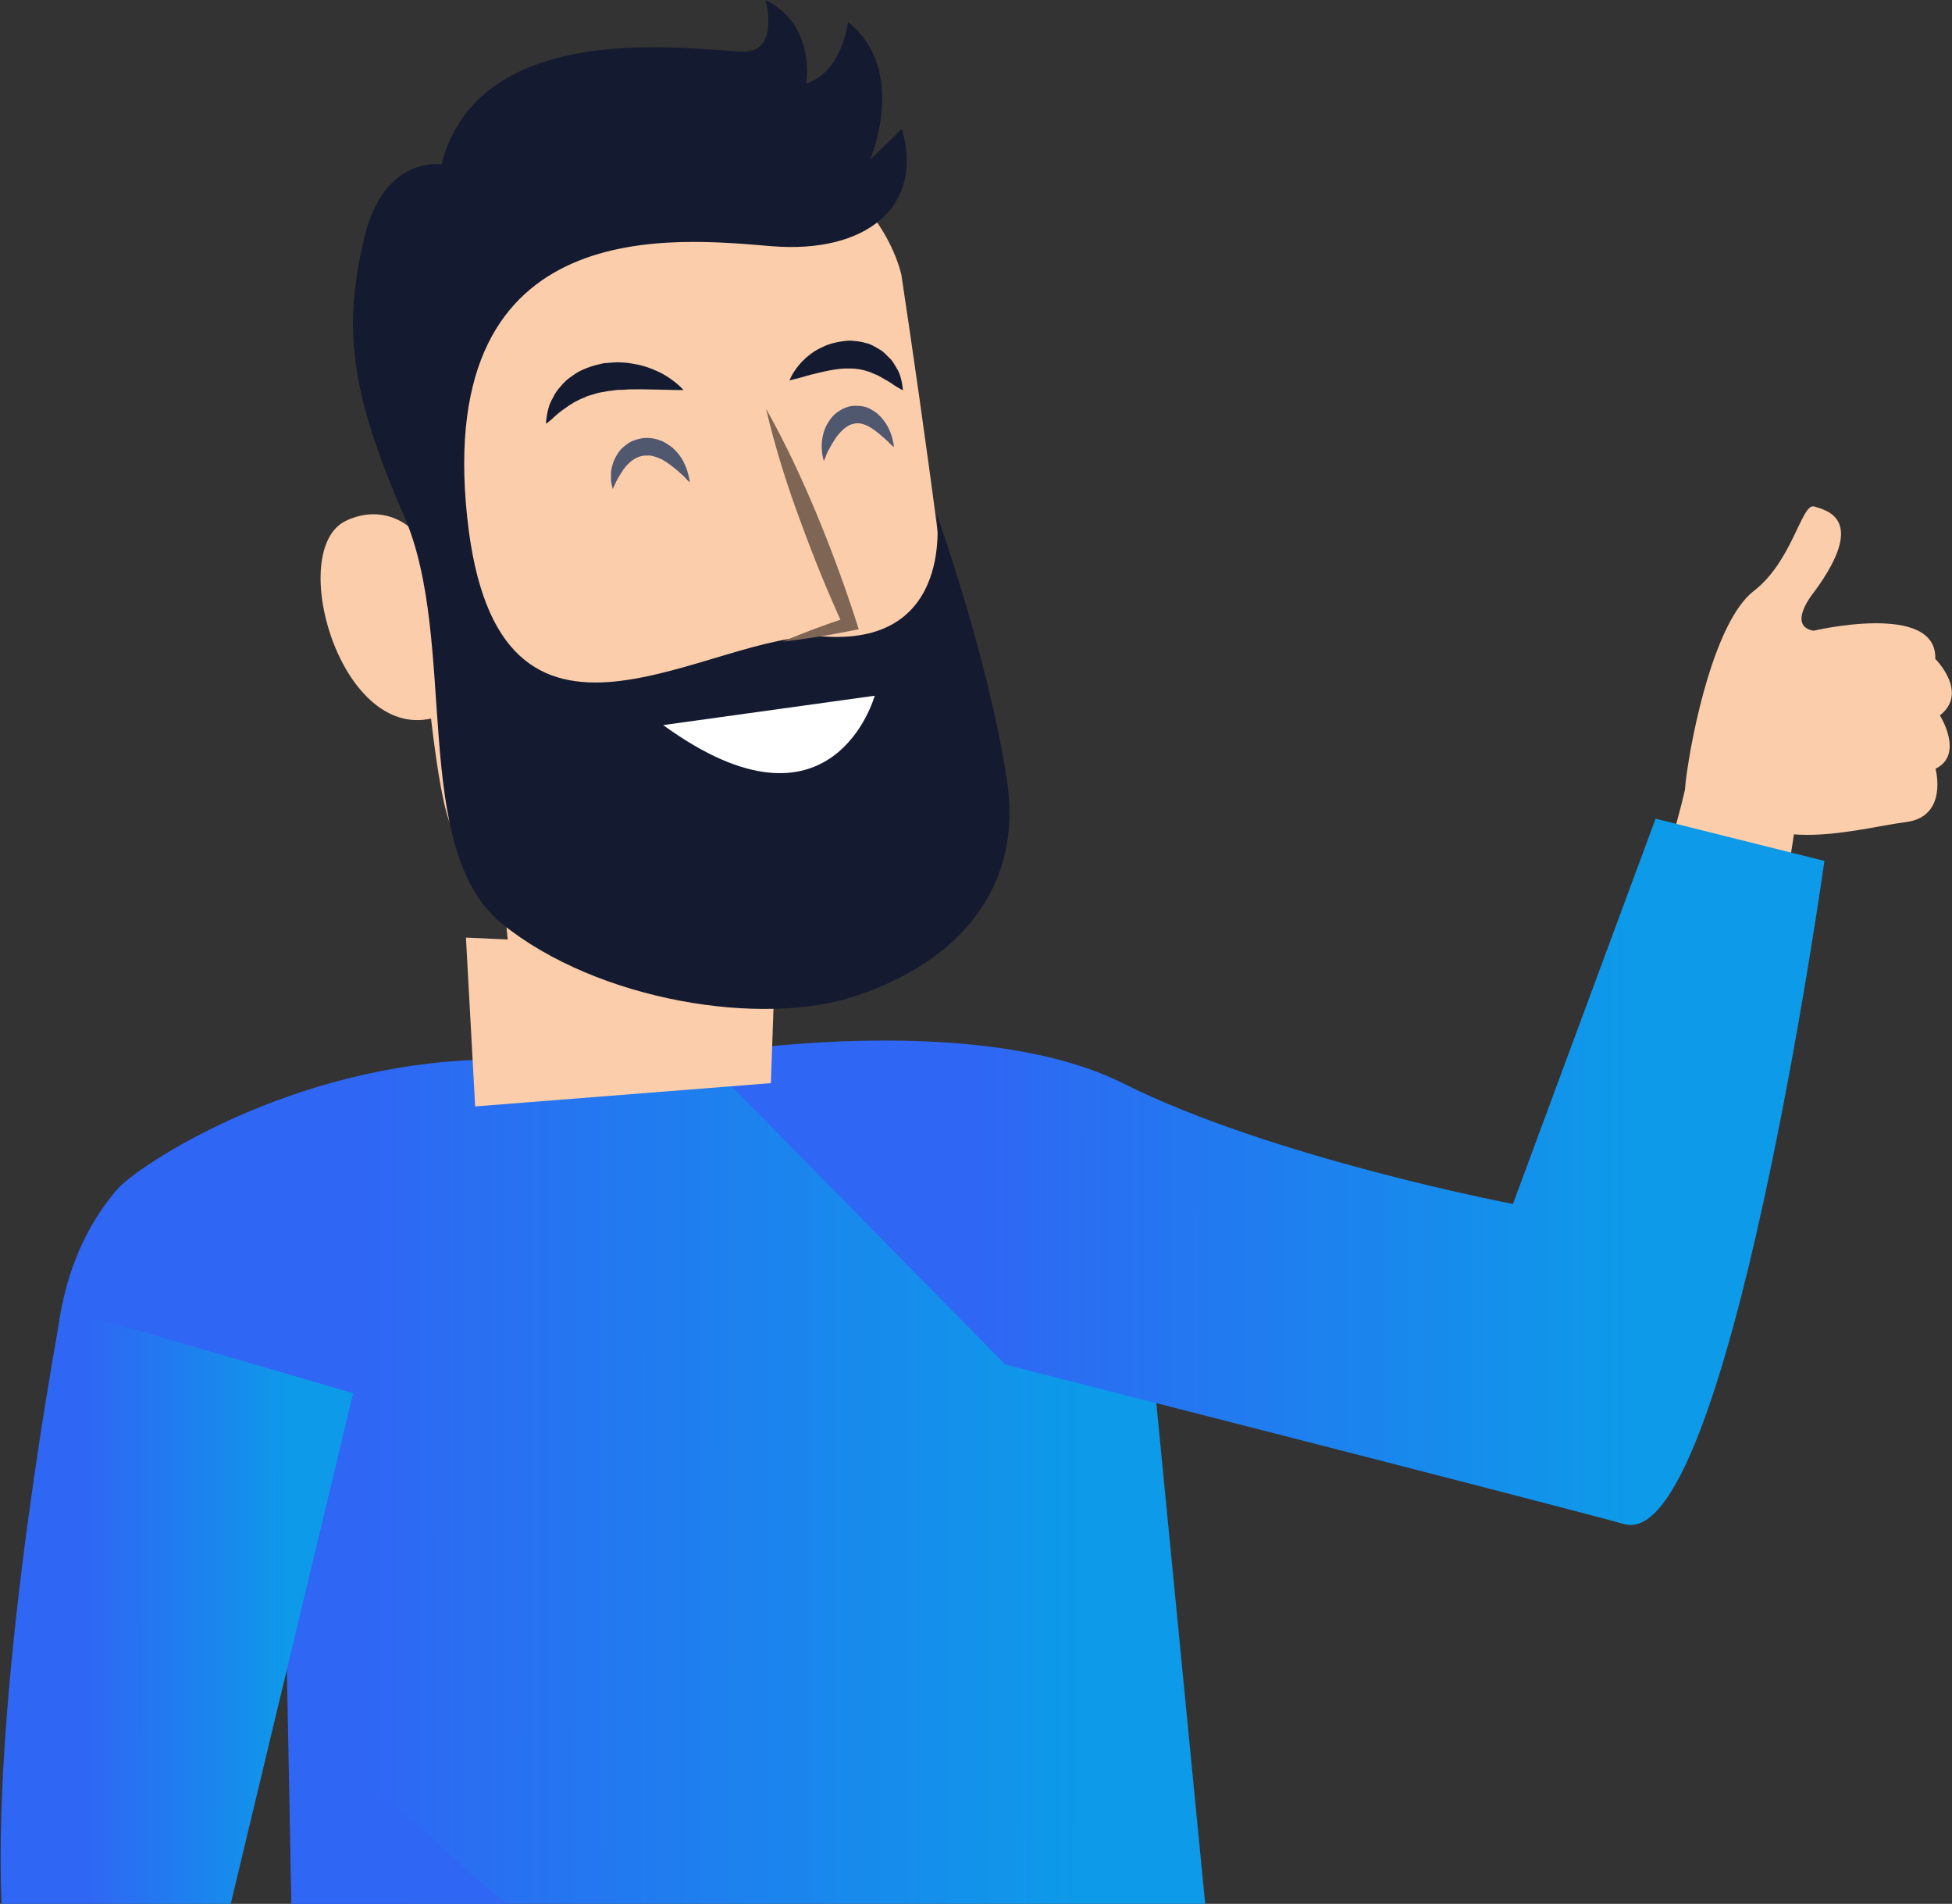 <svg width="643" height="627" viewBox="0 0 643 627" fill="none" xmlns="http://www.w3.org/2000/svg">
<rect x="0" y="0" width="643" height="627" fill="#333333" stroke="none"/>
<path d="M558.464 430.698C558.464 430.698 607.448 229.77 590.268 233.525C573.088 237.28 561.82 224.976 555.667 257.093C549.514 289.289 497.254 438.687 497.254 438.687L558.464 430.698Z" fill="#FCCDAA"/>
<path d="M597.7 207.795C588.031 206.277 597.78 194.693 597.78 194.693C615.121 170.965 601.776 168.089 597.62 166.811C593.465 165.532 590.509 184.786 577.723 194.613C564.938 204.44 557.266 241.03 555.269 257.488C553.191 273.946 579.161 270.43 579.161 270.43C586.433 273.386 594.025 272.667 601.057 270.91C600.977 270.59 600.977 270.271 600.897 269.951C578.043 251.576 583.157 226.809 597.7 207.795Z" fill="#FCCDAA"/>
<path d="M245.14 284.25L257.366 415.193L174.9 387.151L161.635 252.453L245.14 284.25Z" fill="#FCCDAA"/>
<path d="M187.365 52.413C129.111 68.392 132.388 108.737 132.388 108.737C132.388 108.737 135.584 139.895 138.301 177.045C132.548 169.774 123.198 167.058 113.929 171.532C94.271 180.959 111.771 243.435 141.977 236.644C144.054 254.22 146.372 267.882 148.849 272.515C158.198 290.092 196.954 315.817 230.516 318.693C264.078 321.569 318.256 286.736 316.498 247.349C314.82 208.042 296.92 90.522 296.92 90.522C296.92 90.522 283.895 26.049 187.365 52.413Z" fill="#FCCDAA"/>
<path d="M225.164 128.47C225.164 128.47 221.568 128.47 216.774 128.31C214.376 128.31 211.58 128.15 208.783 128.23C207.344 128.15 205.906 128.39 204.548 128.39C203.109 128.31 201.751 128.71 200.312 128.79C198.954 129.109 197.595 129.189 196.317 129.589C195.118 130.068 193.68 130.228 192.641 130.867C190.244 131.746 188.086 133.024 186.248 134.382C184.331 135.66 182.812 137.019 181.773 138.057C180.655 139.016 179.855 139.575 179.855 139.575C179.855 139.575 179.855 138.696 180.095 137.178C180.335 135.581 180.735 133.344 182.173 130.947C182.732 129.669 183.611 128.39 184.73 127.192C185.769 125.914 187.047 124.715 188.566 123.756C191.442 121.519 195.278 120.401 198.954 119.602C200.792 119.522 202.71 119.203 204.468 119.362C206.305 119.362 207.983 119.682 209.662 120.002C212.938 120.641 215.815 121.839 218.132 123.037C222.847 125.674 225.164 128.47 225.164 128.47Z" fill="#141B30"/>
<path d="M260.087 125.272C260.087 125.272 261.126 122.236 264.322 118.961C265.92 117.363 267.998 115.605 270.715 114.407C273.352 113.049 276.628 112.33 280.064 112.17C281.822 112.33 283.5 112.41 285.178 112.969C286.857 113.288 288.295 114.247 289.653 115.046C291.092 115.765 292.051 117.043 293.089 118.002C294.128 118.961 294.687 120.159 295.327 121.198C296.605 123.195 296.925 125.192 297.165 126.47C297.404 127.829 297.404 128.548 297.404 128.548C297.404 128.548 296.685 128.148 295.566 127.509C294.448 126.87 293.089 125.751 291.331 124.873C290.452 124.393 289.653 123.834 288.694 123.435C287.736 123.115 286.856 122.556 285.898 122.316C283.98 121.677 282.062 121.357 279.904 121.357C275.749 121.198 270.955 122.476 266.959 123.435C263.203 124.553 260.087 125.272 260.087 125.272Z" fill="#141B30"/>
<path d="M201.111 248.141L275.906 248.86C275.906 248.86 259.285 284.172 201.111 248.141Z" fill="white"/>
<path d="M396.997 627H246.497H95.997L93.315 489.573L20.518 475.672C20.518 475.672 8.692 426.698 38.578 391.706C44.73 384.516 94.754 350.482 159.639 348.964C165.792 348.804 171.546 347.446 176.74 347.446H230.838H235.473L309.549 345.928L379.069 443.316L396.997 627Z" fill="url(#paint0_linear_33_1627)"/>
<path d="M230.837 347.447C230.837 347.447 320.335 332.028 369.799 356.715C419.262 381.481 498.372 396.501 498.372 396.501L545.358 269.633L600.975 283.534C600.975 283.534 569.171 511.225 535.13 501.958C501.089 492.691 331.123 449.389 331.123 449.389L230.837 347.447Z" fill="url(#paint1_linear_33_1627)"/>
<path d="M269.198 626.91H166.698C143.045 608.376 124.045 583.317 95.198 573.41L95.996 626.91H403.198H269.198Z" fill="url(#paint2_linear_33_1627)"/>
<path d="M156.521 364.388L153.484 308.783L255.448 313.417L253.93 356.718L156.521 364.388Z" fill="#FCCDAA"/>
<path d="M133.109 169.93C151.168 211.394 134.786 279.461 165.472 304.308C196.796 329.634 251.054 338.422 282.059 327.956C316.579 316.371 337.036 291.685 331.682 256.852C325.369 215.868 308.508 169.211 308.508 169.211C308.508 169.211 314.981 212.432 271.75 209.636C234.033 207.159 163.793 264.761 153.885 170.249C143.177 68.947 223.485 78.614 254.33 81.09C285.175 83.567 304.593 68.148 297.081 42.422L286.613 52.649C286.613 52.649 299.319 23.009 279.342 7.27C279.342 7.27 277.504 23.648 265.597 27.483C265.597 27.483 268.874 8.149 252.173 0C252.173 0 256.568 16.058 246.1 16.937C235.631 17.816 158.519 2.796 145.414 54.167C145.414 54.167 126.076 50.891 119.764 79.253C113.211 107.534 114.969 128.466 133.109 169.93Z" fill="#141B30"/>
<path d="M252.333 134.613C258.646 145.798 264 157.302 268.874 168.967C273.749 180.711 278.144 192.535 282.059 204.678L282.858 207.235L280.461 207.714C273.03 209.232 265.438 210.431 257.847 211.309C264.879 208.274 272.071 205.637 279.342 203.24L277.824 206.276C272.55 194.772 267.756 182.948 263.44 171.044C259.045 159.22 255.29 147.156 252.333 134.613Z" fill="#7F6654"/>
<path d="M218.453 238.796L288.134 229.129C288.134 229.129 274.309 279.381 218.453 238.796Z" fill="white"/>
<path d="M201.83 161.062C201.83 161.062 201.67 160.423 201.431 159.305C201.351 158.746 201.191 158.106 201.271 157.307C201.271 156.509 201.191 155.47 201.431 154.511C201.75 152.514 202.709 150.117 204.547 147.96C205.586 147.001 206.704 145.963 208.143 145.324C209.581 144.685 211.18 144.285 212.778 144.205C214.376 144.205 215.974 144.445 217.332 145.004C218.771 145.404 219.889 146.362 221.088 147.081C223.166 148.839 224.604 150.756 225.403 152.594C226.282 154.351 226.682 156.029 226.921 157.068C227.161 158.186 227.241 158.825 227.241 158.825C227.241 158.825 226.682 158.426 225.963 157.627C225.243 156.748 224.045 155.79 222.766 154.671C221.408 153.553 219.89 152.354 218.211 151.396C217.332 150.996 216.453 150.597 215.574 150.357C214.695 150.037 213.817 149.957 213.017 150.037C209.581 149.877 206.465 152.674 204.707 155.63C203.828 156.988 203.029 158.346 202.629 159.385C202.15 160.503 201.83 161.062 201.83 161.062Z" fill="#50586F"/>
<path d="M271.352 151.802C271.352 151.802 271.192 151.163 270.953 150.124C270.793 149.086 270.553 147.488 270.713 145.491C270.953 143.573 271.432 141.256 272.87 139.019C273.589 137.901 274.469 136.703 275.667 135.904C276.786 134.945 278.304 134.226 279.822 133.826C281.421 133.507 283.099 133.587 284.617 133.906C286.135 134.226 287.414 135.105 288.532 135.824C290.61 137.501 291.968 139.499 292.768 141.177C293.647 142.934 293.966 144.452 294.206 145.571C294.446 146.609 294.446 147.248 294.446 147.248C294.446 147.248 293.886 146.849 293.167 146.13C292.528 145.331 291.329 144.372 290.051 143.254C288.772 142.135 287.254 141.017 285.736 140.218C284.137 139.499 282.619 139.179 281.181 139.579C279.743 139.818 278.304 140.857 277.025 142.135C275.747 143.414 274.788 145.011 273.909 146.449C273.19 147.887 272.311 149.166 272.071 150.204C271.672 151.243 271.352 151.802 271.352 151.802Z" fill="#50586F"/>
<path d="M597.059 207.8C597.059 207.8 638.132 197.974 637.493 216.988C637.493 216.988 648.68 228.093 639.011 235.602C639.011 235.602 647.162 248.465 637.573 253.179C637.573 253.179 641.888 268.997 627.744 270.755C613.6 272.513 578.92 282.819 570.929 262.686C563.018 242.713 597.059 207.8 597.059 207.8Z" fill="#FCCDAA"/>
<path d="M20.358 430.855C20.358 430.855 -2.617 551.263 0.5 627H76L116.329 458.818L20.358 430.855Z" fill="url(#paint3_linear_33_1627)"/>
<defs>
<linearGradient id="paint0_linear_33_1627" x1="118.388" y1="596.439" x2="355.808" y2="596.558" gradientUnits="userSpaceOnUse">
<stop stop-color="#2F66F4"/>
<stop offset="1" stop-color="#0D9AE9"/>
</linearGradient>
<linearGradient id="paint1_linear_33_1627" x1="321.557" y1="385.933" x2="536.563" y2="386.144" gradientUnits="userSpaceOnUse">
<stop stop-color="#2F66F4"/>
<stop offset="1" stop-color="#0D9AE9"/>
</linearGradient>
<linearGradient id="paint2_linear_33_1627" x1="170.688" y1="600.16" x2="349.598" y2="600.796" gradientUnits="userSpaceOnUse">
<stop stop-color="#2F66F4"/>
<stop offset="1" stop-color="#0D9AE9"/>
</linearGradient>
<linearGradient id="paint3_linear_33_1627" x1="28.67" y1="528.928" x2="96.121" y2="528.952" gradientUnits="userSpaceOnUse">
<stop stop-color="#2F66F4"/>
<stop offset="1" stop-color="#0D9AE9"/>
</linearGradient>
</defs>
</svg>
